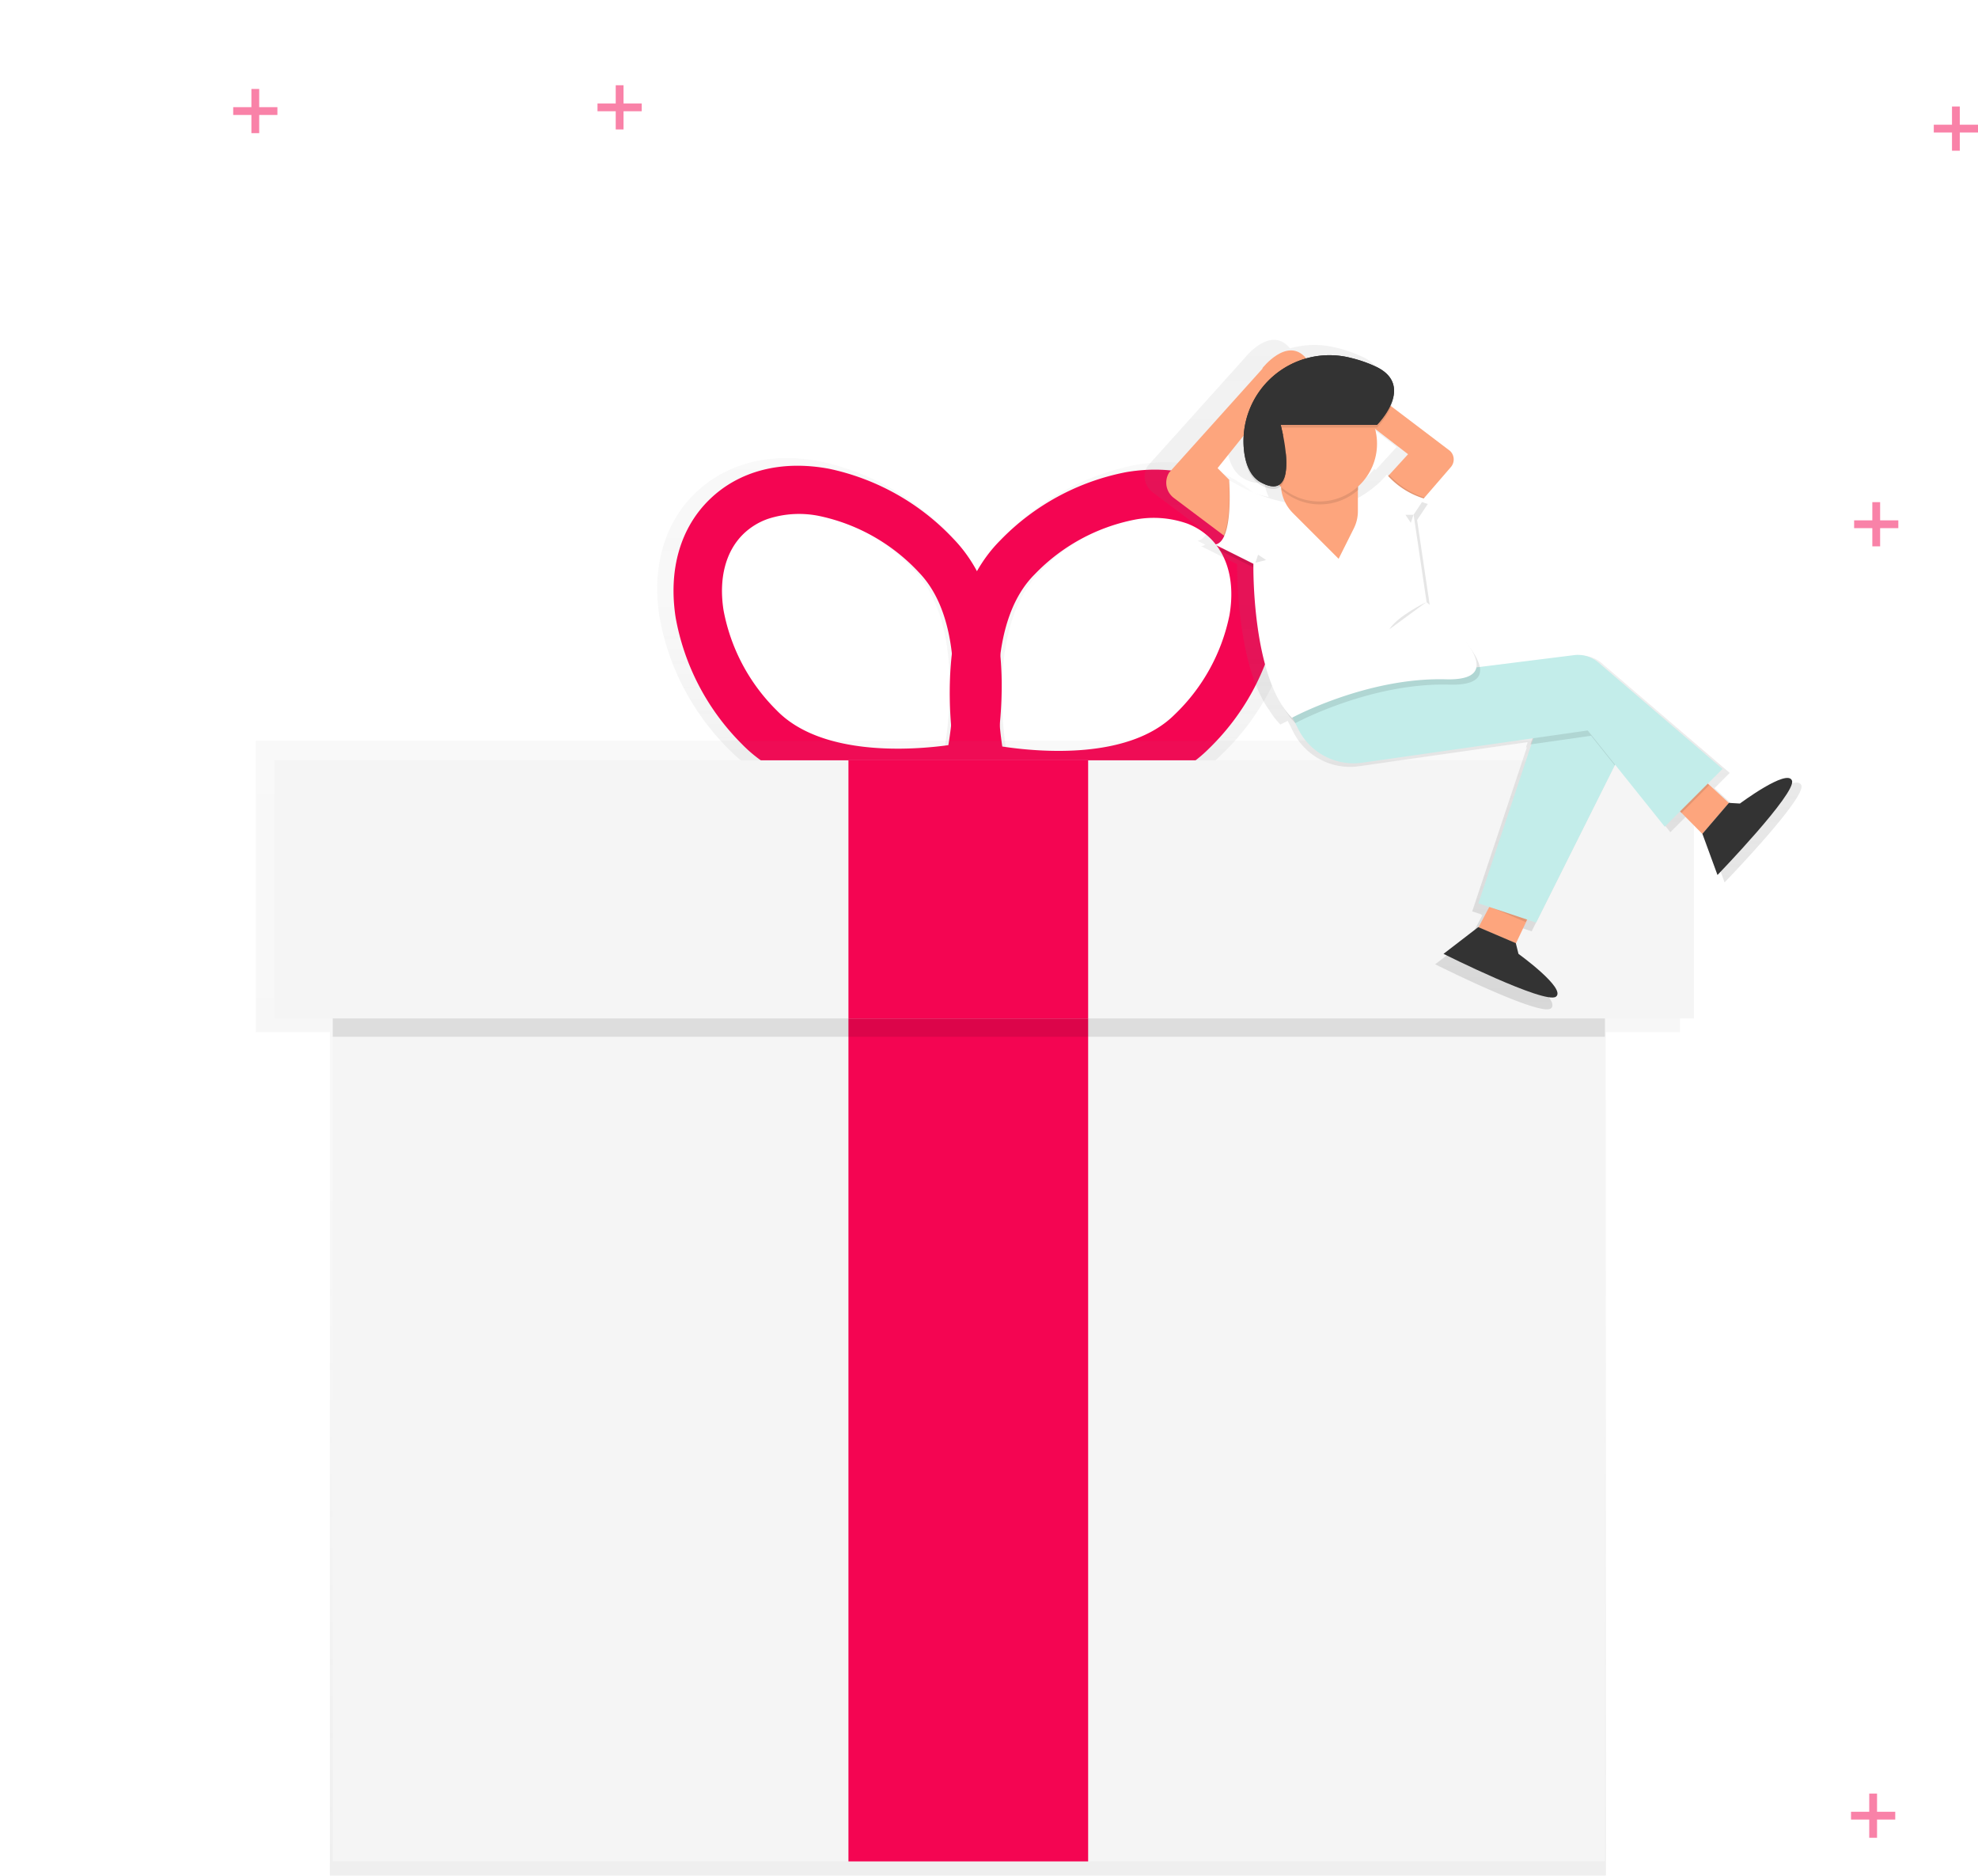<svg xmlns="http://www.w3.org/2000/svg" xmlns:xlink="http://www.w3.org/1999/xlink" width="303.907" height="288.187" viewBox="0 0 303.907 288.187"><defs><linearGradient id="a" x1="0.5" y1="1" x2="0.5" gradientUnits="objectBoundingBox"><stop offset="0" stop-color="gray" stop-opacity="0.251"/><stop offset="0.54" stop-color="gray" stop-opacity="0.122"/><stop offset="1" stop-color="gray" stop-opacity="0.102"/></linearGradient></defs><g transform="translate(0 0.113)"><g transform="translate(35.83 13.553)" opacity="0.5"><rect width="1.199" height="6.793" transform="translate(2.797)" fill="#f40552"/><rect width="1.199" height="6.793" transform="translate(6.793 2.797) rotate(90)" fill="#f40552"/></g><g transform="translate(284.399 275.446)" opacity="0.5"><rect width="1.199" height="6.793" transform="translate(2.797)" fill="#f40552"/><rect width="1.199" height="6.793" transform="translate(6.793 2.797) rotate(90)" fill="#f40552"/></g><g transform="translate(284.874 77.035)" opacity="0.5"><rect width="1.199" height="6.793" transform="translate(2.797)" fill="#f40552"/><rect width="1.199" height="6.793" transform="translate(6.793 2.797) rotate(90)" fill="#f40552"/></g><g transform="translate(297.114 16.25)" opacity="0.5"><rect width="1.199" height="6.793" transform="translate(2.797)" fill="#f40552"/><rect width="1.199" height="6.793" transform="translate(6.793 2.797) rotate(90)" fill="#f40552"/></g><g transform="translate(91.802 12.984)" opacity="0.5"><rect width="1.199" height="6.793" transform="translate(2.801)" fill="#f40552"/><rect width="1.199" height="6.793" transform="translate(6.793 2.797) rotate(90)" fill="#f40552"/></g><path d="M221.638,352.969a1.469,1.469,0,0,1-.817-1.775.717.717,0,0,0,.032-.162h0a.72.72,0,0,0-1.321-.49h0a.719.719,0,0,0-.083.144,1.469,1.469,0,0,1-1.775.817.716.716,0,0,0-.162-.032h0a.72.72,0,0,0-.49,1.321h0a.723.723,0,0,0,.144.083,1.469,1.469,0,0,1,.817,1.775.717.717,0,0,0-.032.162h0a.72.72,0,0,0,1.321.49h0a.721.721,0,0,0,.083-.144,1.469,1.469,0,0,1,1.775-.817.723.723,0,0,0,.162.032h0a.72.72,0,0,0,.49-1.321h0a.716.716,0,0,0-.144-.083Z" transform="translate(-199.603 -239.085)" fill="#fff" opacity="0.5"/><path d="M283.118,731.309a1.469,1.469,0,0,1-.817-1.775.717.717,0,0,0,.032-.162h0a.72.72,0,0,0-1.321-.49h0a.728.728,0,0,0-.083.144,1.469,1.469,0,0,1-1.775.817.721.721,0,0,0-.162-.032h0a.72.72,0,0,0-.489,1.321h0a.719.719,0,0,0,.144.083,1.469,1.469,0,0,1,.817,1.775.725.725,0,0,0-.032.162h0a.72.72,0,0,0,1.321.49h0a.728.728,0,0,0,.083-.144,1.469,1.469,0,0,1,1.775-.817.723.723,0,0,0,.162.032h0a.72.72,0,0,0,.49-1.321h0A.714.714,0,0,0,283.118,731.309Z" transform="translate(-238.951 -482.139)" fill="#fff" opacity="0.5"/><path d="M842.118,230.309a1.469,1.469,0,0,1-.817-1.775.722.722,0,0,0,.032-.162h0a.72.72,0,0,0-1.321-.49h0a.714.714,0,0,0-.083.144,1.469,1.469,0,0,1-1.775.817.719.719,0,0,0-.162-.032h0a.72.72,0,0,0-.49,1.321h0a.728.728,0,0,0,.144.083,1.469,1.469,0,0,1,.817,1.775.715.715,0,0,0-.032.162h0a.72.72,0,0,0,1.321.49h0a.707.707,0,0,0,.083-.144,1.469,1.469,0,0,1,1.775-.817.719.719,0,0,0,.162.032h0a.72.72,0,0,0,.49-1.321h0A.719.719,0,0,0,842.118,230.309Z" transform="translate(-600.673 -160.347)" fill="#fff" opacity="0.5"/><path d="M834.668,320.7a1.469,1.469,0,0,1-.817-1.775.73.73,0,0,0,.032-.162h0a.72.72,0,0,0-1.321-.49h0a.711.711,0,0,0-.083.144,1.469,1.469,0,0,1-1.775.817.713.713,0,0,0-.162-.032h0a.72.72,0,0,0-.49,1.321h0a.724.724,0,0,0,.144.083,1.469,1.469,0,0,1,.817,1.775.718.718,0,0,0-.032.162h0a.72.72,0,0,0,1.321.49h0a.718.718,0,0,0,.083-.144,1.469,1.469,0,0,1,1.775-.817.725.725,0,0,0,.162.032h0a.72.72,0,0,0,.49-1.321h0A.726.726,0,0,0,834.668,320.7Z" transform="translate(-595.861 -218.37)" fill="#fff" opacity="0.5"/><path d="M835.2,42.329a1.469,1.469,0,0,1-.817-1.775.726.726,0,0,0,.032-.162h0a.72.72,0,0,0-1.321-.49h0a.718.718,0,0,0-.083.144,1.469,1.469,0,0,1-1.771.821.721.721,0,0,0-.162-.032h0a.72.72,0,0,0-.49,1.321h0a.72.72,0,0,0,.144.083,1.469,1.469,0,0,1,.817,1.775.716.716,0,0,0-.032.162h0a.72.72,0,0,0,1.321.49h0a.717.717,0,0,0,.083-.144,1.469,1.469,0,0,1,1.76-.839.719.719,0,0,0,.162.032h0a.72.72,0,0,0,.49-1.321h0a.72.72,0,0,0-.133-.065Z" transform="translate(-596.209 -39.68)" fill="#fff" opacity="0.5"/><path d="M1003.358,499.369a1.469,1.469,0,0,1-.817-1.775.714.714,0,0,0,.032-.162h0a.72.72,0,0,0-1.321-.49h0a.72.72,0,0,0-.083.144,1.469,1.469,0,0,1-1.775.817.725.725,0,0,0-.162-.032h0a.72.72,0,0,0-.49,1.321h0a.724.724,0,0,0,.144.083,1.469,1.469,0,0,1,.814,1.793.734.734,0,0,0-.032.162h0a.72.72,0,0,0,1.321.49h0a.7.7,0,0,0,.083-.144,1.469,1.469,0,0,1,1.775-.817.718.718,0,0,0,.162.032h0a.72.72,0,0,0,.49-1.321h0A.723.723,0,0,0,1003.358,499.369Z" transform="translate(-704.905 -333.061)" fill="#fff" opacity="0.5"/><circle cx="2.398" cy="2.398" r="2.398" transform="translate(19.839 57.028)" fill="#fff" opacity="0.5"/><circle cx="2.398" cy="2.398" r="2.398" transform="translate(2.261 228.305)" fill="#fff" opacity="0.5"/><circle cx="2.398" cy="2.398" r="2.398" transform="translate(153.316 13.974)" fill="#fff" opacity="0.5"/><circle cx="2.398" cy="2.398" r="2.398" transform="translate(177.039 59.377)" fill="#fff" opacity="0.5"/><circle cx="2.398" cy="2.398" r="2.398" transform="translate(0 168.952)" fill="#fff" opacity="0.5"/><circle cx="2.398" cy="2.398" r="2.398" transform="translate(92.358 53.168)" fill="#fff" opacity="0.5"/><circle cx="2.398" cy="2.398" r="2.398" transform="translate(253.818 211.59)" fill="#fff" opacity="0.5"/><g transform="translate(100.977 70.273)" opacity="0.5"><path d="M549.139,242.61c-4.644-4.658-11.415-6.512-19.079-5.22A38.153,38.153,0,0,0,509.9,248.309a23.575,23.575,0,0,0-4.219,5.789,23.63,23.63,0,0,0-4.183-6h0a38.315,38.315,0,0,0-19.98-11.264c-7.628-1.44-14.428.31-19.151,4.889s-6.678,11.322-5.49,18.975A38.121,38.121,0,0,0,467.5,281.035c12.088,12.47,36.211,7.6,37.234,7.383l.3-.061.929.212c1.019.23,25.052,5.515,37.349-6.743A38.253,38.253,0,0,0,554.3,261.689C555.615,254.047,553.782,247.268,549.139,242.61Zm-48.487,38.609c-5.828.785-20.357,1.85-27.572-5.591a30.456,30.456,0,0,1-8.535-16.11c-.792-5.112.36-9.457,3.218-12.24a10.774,10.774,0,0,1,3.931-2.408,16.2,16.2,0,0,1,8.395-.425,30.5,30.5,0,0,1,15.84,9.036C503.143,260.941,501.616,275.43,500.652,281.219Zm46-20.854a30.452,30.452,0,0,1-8.812,15.958c-7.344,7.319-21.852,6-27.662,5.115-.868-5.817-2.138-20.329,5.2-27.647a30.471,30.471,0,0,1,15.987-8.762,16.257,16.257,0,0,1,8.388.569,10.776,10.776,0,0,1,3.888,2.477c2.819,2.84,3.888,7.2,3.009,12.3Z" transform="translate(-456.537 -236.344)" fill="url(#a)"/></g><path d="M510.8,288.939l-2.3.486c-.976.205-24.058,4.863-35.639-7.067a36.6,36.6,0,0,1-10.173-19.439c-1.134-7.337.72-13.791,5.249-18.172s11.03-6.041,18.327-4.68a36.577,36.577,0,0,1,19.119,10.778h0c11.563,11.934,6.185,34.858,5.947,35.826Zm-33.915-41.179a10.311,10.311,0,0,0-3.762,2.3c-2.743,2.657-3.838,6.815-3.082,11.707a29.142,29.142,0,0,0,8.168,15.415c6.9,7.121,20.8,6.12,26.38,5.349.925-5.547,2.38-19.414-4.521-26.535h0a29.1,29.1,0,0,0-15.152-8.64A15.453,15.453,0,0,0,476.887,247.759Z" transform="translate(-358.88 -168.159)" fill="#f40552"/><path d="M584.33,290.114l-.522-2.29c-.22-.976-5.2-23.99,6.566-35.718h0a36.535,36.535,0,0,1,19.3-10.44c7.319-1.238,13.8.536,18.244,4.993s6.2,10.944,4.935,18.259a36.7,36.7,0,0,1-10.508,19.27c-11.761,11.71-34.757,6.671-35.733,6.447Zm34.62-40.589a15.527,15.527,0,0,0-8.024-.547,29.077,29.077,0,0,0-15.3,8.384h0c-7.023,7-5.81,20.879-4.979,26.456,5.562.846,19.44,2.11,26.47-4.9a29.151,29.151,0,0,0,8.435-15.271c.842-4.878-.18-9.054-2.88-11.757a10.309,10.309,0,0,0-3.726-2.369Z" transform="translate(-436.653 -169.237)" fill="#f40552"/><g transform="translate(39.315 113.695)" opacity="0.5"><path d="M328.008,320.21H109.21v44.779h11.368v129.6H316.64v-129.6h11.368Z" transform="translate(-109.21 -320.21)" fill="url(#a)"/></g><rect width="195.46" height="158.637" transform="translate(51.126 127.234)" fill="#f5f5f5"/><rect width="36.827" height="130.309" transform="translate(130.359 155.562)" fill="#f40552"/><rect width="195.46" height="39.66" transform="translate(51.126 119.515)" opacity="0.1"/><rect width="218.122" height="39.66" transform="translate(42.148 116.699)" fill="#f5f5f5"/><rect width="36.827" height="39.66" transform="translate(130.359 116.699)" fill="#f40552"/><path d="M772.549,254.243c-.691-2-8.251,3.629-8.251,3.629l-1.742-.1-3.352-3.1,2.34-2.34L741.892,235.48a4.957,4.957,0,0,0-3.841-1.156l-16.333,2.041a6.914,6.914,0,0,0-1.461-3.182c-1.674-2.747-5.2-5.853-6.509-6.959l-1.991-13.431,1.692-2.538a8.539,8.539,0,0,1-.922-.31l.36-.536-.133-.036.169-.194H712.9l4.237-4.889a1.85,1.85,0,0,0-.14-2.563l-9.435-7.157a5.2,5.2,0,0,0,.4-2.16c.072-1.44-.562-2.88-2.7-3.938a20.85,20.85,0,0,0-4.133-1.458,13.562,13.562,0,0,0-7.146.1l-.122-.144c-2.905-3.319-6.71,1.44-6.858,1.638l-14.882,16.56a3.024,3.024,0,0,0,.734,4.032l7.877,5.907-.025.05.446.335a1.865,1.865,0,0,1-1.39,1.17l1.206.6a1.39,1.39,0,0,1-.641.241l5.522,2.761c0,2.88.3,16.009,4.964,22.46a11.922,11.922,0,0,0,1.7,2.178s.4-.216,1.123-.565l.835,1.667a9.76,9.76,0,0,0,10.112,5.3l25.919-3.7-.274.824.148-.022-8.4,25.2,1.389.464-.025.05.194.083-1.746,3.3-5.5,4.23s16.077,8.06,17.769,6.789-5.925-6.771-5.925-6.771l-.425-1.692,1.85-3.906,1.552.518,12.459-24.926h0l.425-.846,8.424,10.544,2.376-2.376.256.259.022-.022,3.294,3.334,2.387,6.516S773.251,256.237,772.549,254.243Zm-65.4-48.458-.166-.191a15.8,15.8,0,0,1-4.763,3.809v-1.386l.094-.083v-.6a9.144,9.144,0,0,0,2.588-9.284l5.468,4.208Zm-18.579-15.624-.133-.133.133.13Zm-4.374,8.813q-.054.655-.043,1.325a13.772,13.772,0,0,0,.108,1.933c.281,2.239,1.08,4.068,2.736,4.939,1.44.756,2.387.72,2.992.2l.065.058a6.484,6.484,0,0,0,.67,2.52,26.64,26.64,0,0,1-8.7-3.5s0,.112.022.313l-2.264-2.264Z" transform="translate(-495.782 -133.696)" fill="url(#a)"/><path d="M645.411,378.3l-3.7,6.987,5.753,2.466,3.7-7.808Z" transform="translate(-414.553 -242.92)" fill="#fda57d"/><path d="M807.169,439.856l.41,1.645s7.4,5.342,5.76,6.577-17.28-6.577-17.28-6.577l5.342-4.111Z" transform="translate(-574.275 -295.064)" fill="#333"/><path d="M653.449,381.43l-5.818-1.94-1.732,3.269,5.753,2.47Z" transform="translate(-417.235 -243.674)" opacity="0.1"/><path d="M725,333.057l5.555,5.623,4.079-4.748-6.34-5.871Z" transform="translate(-469.001 -210.671)" fill="#fda57d"/><path d="M728.924,328.82l-3.294,5,2.106,2.135,4.273-4.273Z" transform="translate(-469.404 -211.151)" opacity="0.1"/><path d="M913.755,377.237l1.692.1s7.315-5.454,8-3.517S912,388.317,912,388.317l-2.318-6.329Z" transform="translate(-648.119 -253.997)" fill="#333"/><path d="M752.548,220.186l8.539-9.878a1.8,1.8,0,0,0-.137-2.488l-18.579-14.09-2.261,3.521,14.4,11.084-6.12,6.7Z" transform="translate(-538.169 -138.663)" fill="#fda57d"/><path d="M766.628,243.31l-2.988,3.276,4.151,5.151,4.28-4.939A12.481,12.481,0,0,1,766.628,243.31Z" transform="translate(-553.215 -170.47)" opacity="0.1"/><path d="M686.512,224.693l-9.666-7.265a2.937,2.937,0,0,1-.72-3.913l14.464-16.1,2.959,2.959-9.99,12.47,5.911,5.929Z" transform="translate(-496.487 -141.033)" fill="#fda57d"/><path d="M700.12,254.122l1.58,1.188,2.959-5.915-3.715-3.715C701.024,246.94,701.247,251.829,700.12,254.122Z" transform="translate(-512.141 -171.993)" opacity="0.1"/><path d="M651.094,308l-8.874,26.618,8.874,2.959L665.882,308l-11.829-2.956Z" transform="translate(-415.075 -195.944)" fill="#c3edea"/><path d="M664.943,310.276l-.443,1.332,9.316-1.332,3.639,4.55,2.275-4.55L667.9,307.32Z" transform="translate(-429.354 -197.351)" opacity="0.1"/><path d="M717.07,192.647s3.791-4.885,6.667-1.6-4.532,3.7-4.532,3.7Z" transform="translate(-523.119 -136.188)" fill="#fda57d"/><path d="M729.29,326.373l2.858,5.72a9.482,9.482,0,0,0,9.821,5.144l34.642-4.95,11.833,14.785,8.874-8.874-19.079-16.362a4.813,4.813,0,0,0-3.729-1.123Z" transform="translate(-532.668 -220.172)" fill="#c3edea"/><path d="M701.268,246.417s.778,9.6-2.178,9.936L705,259.312s-.328,17.416,5.915,23.662c0,0,11.52-6.242,23.662-5.915s-2.959-11.829-2.959-11.829l-2-13.464,1.645-2.466a12.359,12.359,0,0,1-5.76-3.7h0c-1.645,2.055-5.4,4.842-8.683,4.842h-1.415c-4.871,0-10.051-.983-14.155-3.6Z" transform="translate(-511.891 -171.986)" opacity="0.1"/><path d="M699.748,244.131s.778,9.6-2.178,9.936l5.915,2.956s-.328,17.416,5.915,23.662c0,0,11.52-6.242,23.662-5.915S730.1,262.94,730.1,262.94l-2-13.464,1.645-2.466a12.357,12.357,0,0,1-5.76-3.7h0c-1.645,2.056-5.4,4.842-8.683,4.842h-1.415a26.909,26.909,0,0,1-14.16-4.024Z" transform="translate(-510.908 -170.515)" fill="#fff"/><path d="M725.26,238.057v3.3a6.31,6.31,0,0,0,1.846,4.46l7.024,7.024,2.34-4.68a5.864,5.864,0,0,0,.619-2.624V238.05Z" transform="translate(-528.459 -167.102)" fill="#fda57d"/><path d="M725.51,242.761v.36a8.87,8.87,0,0,0,11.819,0V239.46H725.51Z" transform="translate(-528.621 -167.995)" opacity="0.1"/><circle cx="8.874" cy="8.874" r="8.874" transform="translate(193.824 59.183)" fill="#fda57d"/><path d="M715.089,203.863h14.789s5.915-5.915,0-8.874a20.252,20.252,0,0,0-4.014-1.418,13.2,13.2,0,0,0-16.39,14.367c.274,2.16,1.055,3.96,2.657,4.8C718.375,216.024,715.089,203.863,715.089,203.863Z" transform="translate(-518.321 -138.287)" opacity="0.1"/><path d="M715.089,202.723h14.789s5.915-5.915,0-8.874a20.252,20.252,0,0,0-4.014-1.418,13.2,13.2,0,0,0-16.39,14.367c.274,2.16,1.055,3.96,2.657,4.8C718.375,214.884,715.089,202.723,715.089,202.723Z" transform="translate(-518.321 -137.555)" fill="#333"/><ellipse cx="0.821" cy="1.44" rx="0.821" ry="1.44" transform="translate(196.53 66.71)" fill="#fda57d"/><path d="M544.67,239.1l.41-1.235,1.231.824Z" transform="translate(-351.781 -152.759)" opacity="0.1"/><path d="M777.849,297.85s-4.475,2.16-5.71,4.2" transform="translate(-558.673 -205.474)" opacity="0.1"/><path d="M610.975,220.75l-.41,1.231-.824-1.231Z" transform="translate(-393.802 -141.769)" opacity="0.1"/><path d="M715.089,202.723h14.789s5.915-5.915,0-8.874a20.252,20.252,0,0,0-4.014-1.418,13.2,13.2,0,0,0-16.39,14.367c.274,2.16,1.055,3.96,2.657,4.8C718.375,214.884,715.089,202.723,715.089,202.723Z" transform="translate(-518.321 -137.555)" fill="#333"/></g></svg>